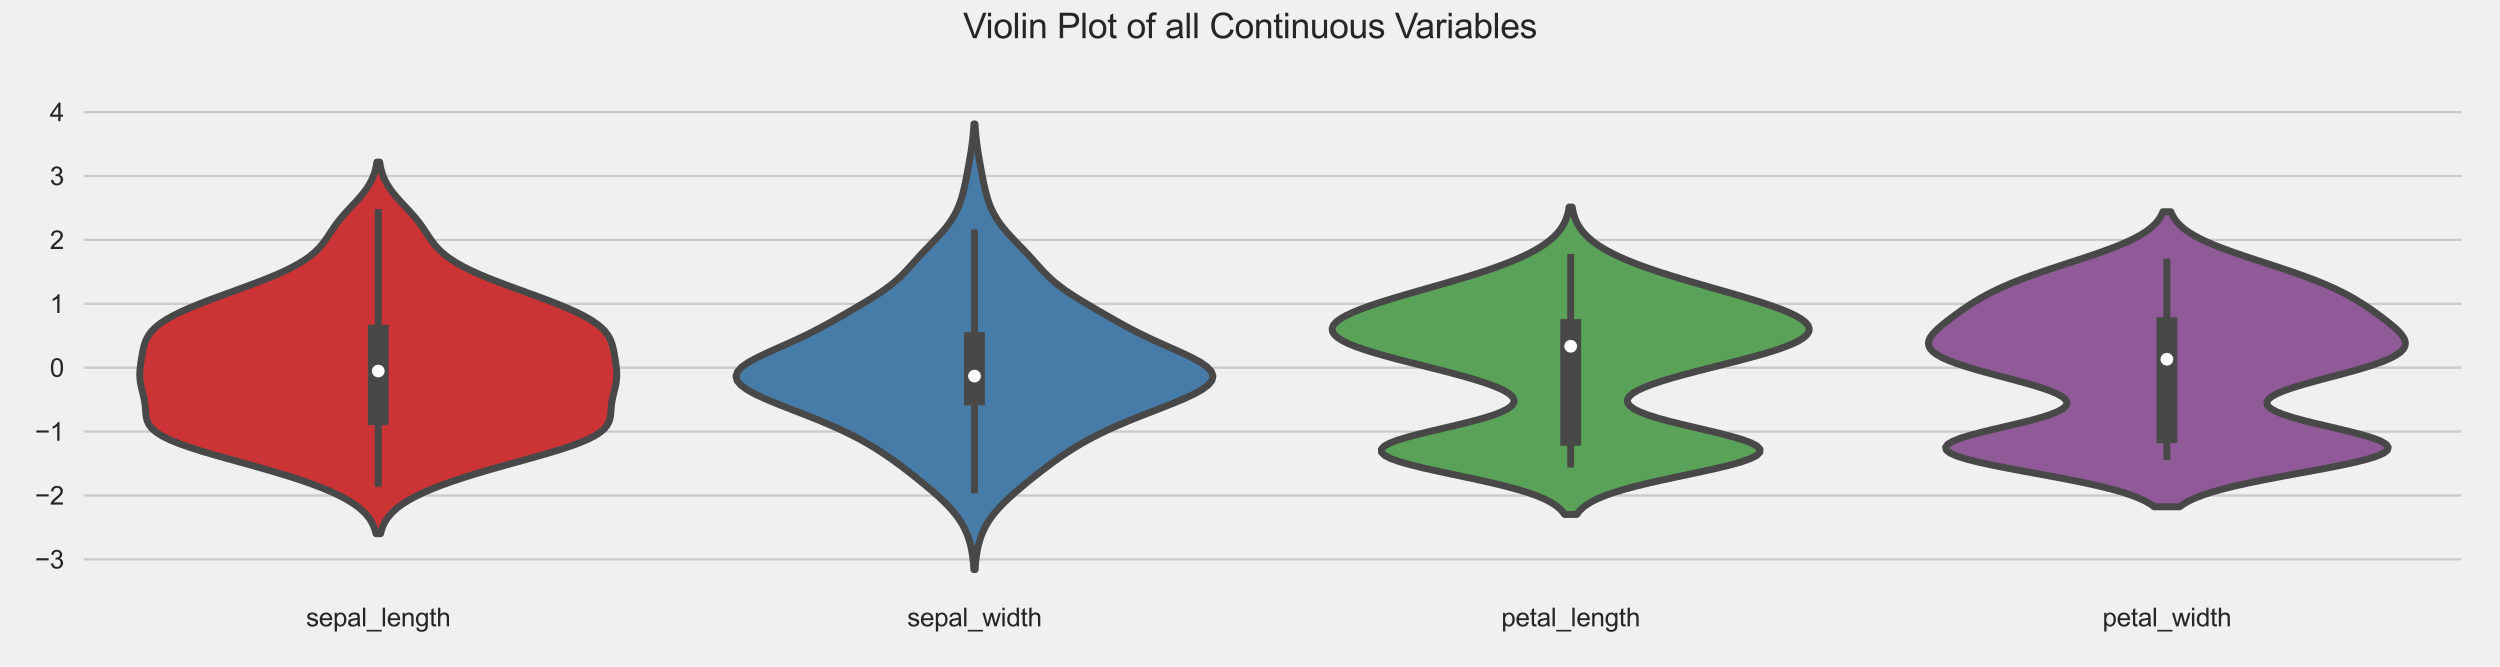 <?xml version="1.0" encoding="utf-8" standalone="no"?>
<!DOCTYPE svg PUBLIC "-//W3C//DTD SVG 1.1//EN"
  "http://www.w3.org/Graphics/SVG/1.1/DTD/svg11.dtd">
<svg xmlns:xlink="http://www.w3.org/1999/xlink" width="1080pt" height="288pt" viewBox="0 0 1080 288" xmlns="http://www.w3.org/2000/svg" version="1.1">
 <defs>
  <style type="text/css">*{stroke-linejoin: round; stroke-linecap: butt}</style>
 </defs>
 <g id="figure_1">
  <g id="patch_1">
   <path d="M 0 288 
L 1080 288 
L 1080 0 
L 0 0 
z
" style="fill: #f0f0f0"/>
  </g>
  <g id="axes_1">
   <g id="patch_2">
    <path d="M 34.63 255.699 
L 1064.88 255.699 
L 1064.88 43.92 
L 34.63 43.92 
z
" style="fill: #f0f0f0"/>
   </g>
   <g id="matplotlib.axis_1">
    <g id="xtick_1">
     <g id="text_1">
      <!-- sepal_length -->
      <g style="fill: #262626" transform="translate(132.221 270.572) scale(0.11 -0.11)">
       <defs>
        <path id="ArialMT-73" d="M 197 991 
L 753 1078 
Q 800 744 1014 566 
Q 1228 388 1613 388 
Q 2000 388 2187 545 
Q 2375 703 2375 916 
Q 2375 1106 2209 1216 
Q 2094 1291 1634 1406 
Q 1016 1563 777 1677 
Q 538 1791 414 1992 
Q 291 2194 291 2438 
Q 291 2659 392 2848 
Q 494 3038 669 3163 
Q 800 3259 1026 3326 
Q 1253 3394 1513 3394 
Q 1903 3394 2198 3281 
Q 2494 3169 2634 2976 
Q 2775 2784 2828 2463 
L 2278 2388 
Q 2241 2644 2061 2787 
Q 1881 2931 1553 2931 
Q 1166 2931 1000 2803 
Q 834 2675 834 2503 
Q 834 2394 903 2306 
Q 972 2216 1119 2156 
Q 1203 2125 1616 2013 
Q 2213 1853 2448 1751 
Q 2684 1650 2818 1456 
Q 2953 1263 2953 975 
Q 2953 694 2789 445 
Q 2625 197 2315 61 
Q 2006 -75 1616 -75 
Q 969 -75 630 194 
Q 291 463 197 991 
z
" transform="scale(0.016)"/>
        <path id="ArialMT-65" d="M 2694 1069 
L 3275 997 
Q 3138 488 2766 206 
Q 2394 -75 1816 -75 
Q 1088 -75 661 373 
Q 234 822 234 1631 
Q 234 2469 665 2931 
Q 1097 3394 1784 3394 
Q 2450 3394 2872 2941 
Q 3294 2488 3294 1666 
Q 3294 1616 3291 1516 
L 816 1516 
Q 847 969 1125 678 
Q 1403 388 1819 388 
Q 2128 388 2347 550 
Q 2566 713 2694 1069 
z
M 847 1978 
L 2700 1978 
Q 2663 2397 2488 2606 
Q 2219 2931 1791 2931 
Q 1403 2931 1139 2672 
Q 875 2413 847 1978 
z
" transform="scale(0.016)"/>
        <path id="ArialMT-70" d="M 422 -1272 
L 422 3319 
L 934 3319 
L 934 2888 
Q 1116 3141 1344 3267 
Q 1572 3394 1897 3394 
Q 2322 3394 2647 3175 
Q 2972 2956 3137 2557 
Q 3303 2159 3303 1684 
Q 3303 1175 3120 767 
Q 2938 359 2589 142 
Q 2241 -75 1856 -75 
Q 1575 -75 1351 44 
Q 1128 163 984 344 
L 984 -1272 
L 422 -1272 
z
M 931 1641 
Q 931 1000 1190 694 
Q 1450 388 1819 388 
Q 2194 388 2461 705 
Q 2728 1022 2728 1688 
Q 2728 2322 2467 2637 
Q 2206 2953 1844 2953 
Q 1484 2953 1207 2617 
Q 931 2281 931 1641 
z
" transform="scale(0.016)"/>
        <path id="ArialMT-61" d="M 2588 409 
Q 2275 144 1986 34 
Q 1697 -75 1366 -75 
Q 819 -75 525 192 
Q 231 459 231 875 
Q 231 1119 342 1320 
Q 453 1522 633 1644 
Q 813 1766 1038 1828 
Q 1203 1872 1538 1913 
Q 2219 1994 2541 2106 
Q 2544 2222 2544 2253 
Q 2544 2597 2384 2738 
Q 2169 2928 1744 2928 
Q 1347 2928 1158 2789 
Q 969 2650 878 2297 
L 328 2372 
Q 403 2725 575 2942 
Q 747 3159 1072 3276 
Q 1397 3394 1825 3394 
Q 2250 3394 2515 3294 
Q 2781 3194 2906 3042 
Q 3031 2891 3081 2659 
Q 3109 2516 3109 2141 
L 3109 1391 
Q 3109 606 3145 398 
Q 3181 191 3288 0 
L 2700 0 
Q 2613 175 2588 409 
z
M 2541 1666 
Q 2234 1541 1622 1453 
Q 1275 1403 1131 1340 
Q 988 1278 909 1158 
Q 831 1038 831 891 
Q 831 666 1001 516 
Q 1172 366 1500 366 
Q 1825 366 2078 508 
Q 2331 650 2450 897 
Q 2541 1088 2541 1459 
L 2541 1666 
z
" transform="scale(0.016)"/>
        <path id="ArialMT-6c" d="M 409 0 
L 409 4581 
L 972 4581 
L 972 0 
L 409 0 
z
" transform="scale(0.016)"/>
        <path id="ArialMT-5f" d="M -97 -1272 
L -97 -866 
L 3631 -866 
L 3631 -1272 
L -97 -1272 
z
" transform="scale(0.016)"/>
        <path id="ArialMT-6e" d="M 422 0 
L 422 3319 
L 928 3319 
L 928 2847 
Q 1294 3394 1984 3394 
Q 2284 3394 2536 3286 
Q 2788 3178 2913 3003 
Q 3038 2828 3088 2588 
Q 3119 2431 3119 2041 
L 3119 0 
L 2556 0 
L 2556 2019 
Q 2556 2363 2490 2533 
Q 2425 2703 2258 2804 
Q 2091 2906 1866 2906 
Q 1506 2906 1245 2678 
Q 984 2450 984 1813 
L 984 0 
L 422 0 
z
" transform="scale(0.016)"/>
        <path id="ArialMT-67" d="M 319 -275 
L 866 -356 
Q 900 -609 1056 -725 
Q 1266 -881 1628 -881 
Q 2019 -881 2231 -725 
Q 2444 -569 2519 -288 
Q 2563 -116 2559 434 
Q 2191 0 1641 0 
Q 956 0 581 494 
Q 206 988 206 1678 
Q 206 2153 378 2554 
Q 550 2956 876 3175 
Q 1203 3394 1644 3394 
Q 2231 3394 2613 2919 
L 2613 3319 
L 3131 3319 
L 3131 450 
Q 3131 -325 2973 -648 
Q 2816 -972 2473 -1159 
Q 2131 -1347 1631 -1347 
Q 1038 -1347 672 -1080 
Q 306 -813 319 -275 
z
M 784 1719 
Q 784 1066 1043 766 
Q 1303 466 1694 466 
Q 2081 466 2343 764 
Q 2606 1063 2606 1700 
Q 2606 2309 2336 2618 
Q 2066 2928 1684 2928 
Q 1309 2928 1046 2623 
Q 784 2319 784 1719 
z
" transform="scale(0.016)"/>
        <path id="ArialMT-74" d="M 1650 503 
L 1731 6 
Q 1494 -44 1306 -44 
Q 1000 -44 831 53 
Q 663 150 594 308 
Q 525 466 525 972 
L 525 2881 
L 113 2881 
L 113 3319 
L 525 3319 
L 525 4141 
L 1084 4478 
L 1084 3319 
L 1650 3319 
L 1650 2881 
L 1084 2881 
L 1084 941 
Q 1084 700 1114 631 
Q 1144 563 1211 522 
Q 1278 481 1403 481 
Q 1497 481 1650 503 
z
" transform="scale(0.016)"/>
        <path id="ArialMT-68" d="M 422 0 
L 422 4581 
L 984 4581 
L 984 2938 
Q 1378 3394 1978 3394 
Q 2347 3394 2619 3248 
Q 2891 3103 3008 2847 
Q 3125 2591 3125 2103 
L 3125 0 
L 2563 0 
L 2563 2103 
Q 2563 2525 2380 2717 
Q 2197 2909 1863 2909 
Q 1613 2909 1392 2779 
Q 1172 2650 1078 2428 
Q 984 2206 984 1816 
L 984 0 
L 422 0 
z
" transform="scale(0.016)"/>
       </defs>
       <use xlink:href="#ArialMT-73"/>
       <use xlink:href="#ArialMT-65" x="50"/>
       <use xlink:href="#ArialMT-70" x="105.615"/>
       <use xlink:href="#ArialMT-61" x="161.23"/>
       <use xlink:href="#ArialMT-6c" x="216.846"/>
       <use xlink:href="#ArialMT-5f" x="239.062"/>
       <use xlink:href="#ArialMT-6c" x="294.678"/>
       <use xlink:href="#ArialMT-65" x="316.895"/>
       <use xlink:href="#ArialMT-6e" x="372.51"/>
       <use xlink:href="#ArialMT-67" x="428.125"/>
       <use xlink:href="#ArialMT-74" x="483.74"/>
       <use xlink:href="#ArialMT-68" x="511.523"/>
      </g>
     </g>
    </g>
    <g id="xtick_2">
     <g id="text_2">
      <!-- sepal_width -->
      <g style="fill: #262626" transform="translate(391.929 270.572) scale(0.11 -0.11)">
       <defs>
        <path id="ArialMT-77" d="M 1034 0 
L 19 3319 
L 600 3319 
L 1128 1403 
L 1325 691 
Q 1338 744 1497 1375 
L 2025 3319 
L 2603 3319 
L 3100 1394 
L 3266 759 
L 3456 1400 
L 4025 3319 
L 4572 3319 
L 3534 0 
L 2950 0 
L 2422 1988 
L 2294 2553 
L 1622 0 
L 1034 0 
z
" transform="scale(0.016)"/>
        <path id="ArialMT-69" d="M 425 3934 
L 425 4581 
L 988 4581 
L 988 3934 
L 425 3934 
z
M 425 0 
L 425 3319 
L 988 3319 
L 988 0 
L 425 0 
z
" transform="scale(0.016)"/>
        <path id="ArialMT-64" d="M 2575 0 
L 2575 419 
Q 2259 -75 1647 -75 
Q 1250 -75 917 144 
Q 584 363 401 755 
Q 219 1147 219 1656 
Q 219 2153 384 2558 
Q 550 2963 881 3178 
Q 1213 3394 1622 3394 
Q 1922 3394 2156 3267 
Q 2391 3141 2538 2938 
L 2538 4581 
L 3097 4581 
L 3097 0 
L 2575 0 
z
M 797 1656 
Q 797 1019 1065 703 
Q 1334 388 1700 388 
Q 2069 388 2326 689 
Q 2584 991 2584 1609 
Q 2584 2291 2321 2609 
Q 2059 2928 1675 2928 
Q 1300 2928 1048 2622 
Q 797 2316 797 1656 
z
" transform="scale(0.016)"/>
       </defs>
       <use xlink:href="#ArialMT-73"/>
       <use xlink:href="#ArialMT-65" x="50"/>
       <use xlink:href="#ArialMT-70" x="105.615"/>
       <use xlink:href="#ArialMT-61" x="161.23"/>
       <use xlink:href="#ArialMT-6c" x="216.846"/>
       <use xlink:href="#ArialMT-5f" x="239.062"/>
       <use xlink:href="#ArialMT-77" x="294.678"/>
       <use xlink:href="#ArialMT-69" x="366.895"/>
       <use xlink:href="#ArialMT-64" x="389.111"/>
       <use xlink:href="#ArialMT-74" x="444.727"/>
       <use xlink:href="#ArialMT-68" x="472.51"/>
      </g>
     </g>
    </g>
    <g id="xtick_3">
     <g id="text_3">
      <!-- petal_length -->
      <g style="fill: #262626" transform="translate(648.568 270.572) scale(0.11 -0.11)">
       <use xlink:href="#ArialMT-70"/>
       <use xlink:href="#ArialMT-65" x="55.615"/>
       <use xlink:href="#ArialMT-74" x="111.23"/>
       <use xlink:href="#ArialMT-61" x="139.014"/>
       <use xlink:href="#ArialMT-6c" x="194.629"/>
       <use xlink:href="#ArialMT-5f" x="216.846"/>
       <use xlink:href="#ArialMT-6c" x="272.461"/>
       <use xlink:href="#ArialMT-65" x="294.678"/>
       <use xlink:href="#ArialMT-6e" x="350.293"/>
       <use xlink:href="#ArialMT-67" x="405.908"/>
       <use xlink:href="#ArialMT-74" x="461.523"/>
       <use xlink:href="#ArialMT-68" x="489.307"/>
      </g>
     </g>
    </g>
    <g id="xtick_4">
     <g id="text_4">
      <!-- petal_width -->
      <g style="fill: #262626" transform="translate(908.276 270.572) scale(0.11 -0.11)">
       <use xlink:href="#ArialMT-70"/>
       <use xlink:href="#ArialMT-65" x="55.615"/>
       <use xlink:href="#ArialMT-74" x="111.23"/>
       <use xlink:href="#ArialMT-61" x="139.014"/>
       <use xlink:href="#ArialMT-6c" x="194.629"/>
       <use xlink:href="#ArialMT-5f" x="216.846"/>
       <use xlink:href="#ArialMT-77" x="272.461"/>
       <use xlink:href="#ArialMT-69" x="344.678"/>
       <use xlink:href="#ArialMT-64" x="366.895"/>
       <use xlink:href="#ArialMT-74" x="422.51"/>
       <use xlink:href="#ArialMT-68" x="450.293"/>
      </g>
     </g>
    </g>
   </g>
   <g id="matplotlib.axis_2">
    <g id="ytick_1">
     <g id="line2d_1">
      <path d="M 34.63 241.655 
L 1064.88 241.655 
" clip-path="url(#p1ee64fc3ad)" style="fill: none; stroke: #cbcbcb"/>
     </g>
     <g id="text_5">
      <!-- −3 -->
      <g style="fill: #262626" transform="translate(15.088 245.592) scale(0.11 -0.11)">
       <defs>
        <path id="ArialMT-2212" d="M 3381 1997 
L 356 1997 
L 356 2522 
L 3381 2522 
L 3381 1997 
z
" transform="scale(0.016)"/>
        <path id="ArialMT-33" d="M 269 1209 
L 831 1284 
Q 928 806 1161 595 
Q 1394 384 1728 384 
Q 2125 384 2398 659 
Q 2672 934 2672 1341 
Q 2672 1728 2419 1979 
Q 2166 2231 1775 2231 
Q 1616 2231 1378 2169 
L 1441 2663 
Q 1497 2656 1531 2656 
Q 1891 2656 2178 2843 
Q 2466 3031 2466 3422 
Q 2466 3731 2256 3934 
Q 2047 4138 1716 4138 
Q 1388 4138 1169 3931 
Q 950 3725 888 3313 
L 325 3413 
Q 428 3978 793 4289 
Q 1159 4600 1703 4600 
Q 2078 4600 2393 4439 
Q 2709 4278 2876 4000 
Q 3044 3722 3044 3409 
Q 3044 3113 2884 2869 
Q 2725 2625 2413 2481 
Q 2819 2388 3044 2092 
Q 3269 1797 3269 1353 
Q 3269 753 2831 336 
Q 2394 -81 1725 -81 
Q 1122 -81 723 278 
Q 325 638 269 1209 
z
" transform="scale(0.016)"/>
       </defs>
       <use xlink:href="#ArialMT-2212"/>
       <use xlink:href="#ArialMT-33" x="58.398"/>
      </g>
     </g>
    </g>
    <g id="ytick_2">
     <g id="line2d_2">
      <path d="M 34.63 214.052 
L 1064.88 214.052 
" clip-path="url(#p1ee64fc3ad)" style="fill: none; stroke: #cbcbcb"/>
     </g>
     <g id="text_6">
      <!-- −2 -->
      <g style="fill: #262626" transform="translate(15.088 217.989) scale(0.11 -0.11)">
       <defs>
        <path id="ArialMT-32" d="M 3222 541 
L 3222 0 
L 194 0 
Q 188 203 259 391 
Q 375 700 629 1000 
Q 884 1300 1366 1694 
Q 2113 2306 2375 2664 
Q 2638 3022 2638 3341 
Q 2638 3675 2398 3904 
Q 2159 4134 1775 4134 
Q 1369 4134 1125 3890 
Q 881 3647 878 3216 
L 300 3275 
Q 359 3922 746 4261 
Q 1134 4600 1788 4600 
Q 2447 4600 2831 4234 
Q 3216 3869 3216 3328 
Q 3216 3053 3103 2787 
Q 2991 2522 2730 2228 
Q 2469 1934 1863 1422 
Q 1356 997 1212 845 
Q 1069 694 975 541 
L 3222 541 
z
" transform="scale(0.016)"/>
       </defs>
       <use xlink:href="#ArialMT-2212"/>
       <use xlink:href="#ArialMT-32" x="58.398"/>
      </g>
     </g>
    </g>
    <g id="ytick_3">
     <g id="line2d_3">
      <path d="M 34.63 186.448 
L 1064.88 186.448 
" clip-path="url(#p1ee64fc3ad)" style="fill: none; stroke: #cbcbcb"/>
     </g>
     <g id="text_7">
      <!-- −1 -->
      <g style="fill: #262626" transform="translate(15.088 190.385) scale(0.11 -0.11)">
       <defs>
        <path id="ArialMT-31" d="M 2384 0 
L 1822 0 
L 1822 3584 
Q 1619 3391 1289 3197 
Q 959 3003 697 2906 
L 697 3450 
Q 1169 3672 1522 3987 
Q 1875 4303 2022 4600 
L 2384 4600 
L 2384 0 
z
" transform="scale(0.016)"/>
       </defs>
       <use xlink:href="#ArialMT-2212"/>
       <use xlink:href="#ArialMT-31" x="58.398"/>
      </g>
     </g>
    </g>
    <g id="ytick_4">
     <g id="line2d_4">
      <path d="M 34.63 158.845 
L 1064.88 158.845 
" clip-path="url(#p1ee64fc3ad)" style="fill: none; stroke: #cbcbcb"/>
     </g>
     <g id="text_8">
      <!-- 0 -->
      <g style="fill: #262626" transform="translate(21.513 162.781) scale(0.11 -0.11)">
       <defs>
        <path id="ArialMT-30" d="M 266 2259 
Q 266 3072 433 3567 
Q 600 4063 929 4331 
Q 1259 4600 1759 4600 
Q 2128 4600 2406 4451 
Q 2684 4303 2865 4023 
Q 3047 3744 3150 3342 
Q 3253 2941 3253 2259 
Q 3253 1453 3087 958 
Q 2922 463 2592 192 
Q 2263 -78 1759 -78 
Q 1097 -78 719 397 
Q 266 969 266 2259 
z
M 844 2259 
Q 844 1131 1108 757 
Q 1372 384 1759 384 
Q 2147 384 2411 759 
Q 2675 1134 2675 2259 
Q 2675 3391 2411 3762 
Q 2147 4134 1753 4134 
Q 1366 4134 1134 3806 
Q 844 3388 844 2259 
z
" transform="scale(0.016)"/>
       </defs>
       <use xlink:href="#ArialMT-30"/>
      </g>
     </g>
    </g>
    <g id="ytick_5">
     <g id="line2d_5">
      <path d="M 34.63 131.241 
L 1064.88 131.241 
" clip-path="url(#p1ee64fc3ad)" style="fill: none; stroke: #cbcbcb"/>
     </g>
     <g id="text_9">
      <!-- 1 -->
      <g style="fill: #262626" transform="translate(21.513 135.178) scale(0.11 -0.11)">
       <use xlink:href="#ArialMT-31"/>
      </g>
     </g>
    </g>
    <g id="ytick_6">
     <g id="line2d_6">
      <path d="M 34.63 103.637 
L 1064.88 103.637 
" clip-path="url(#p1ee64fc3ad)" style="fill: none; stroke: #cbcbcb"/>
     </g>
     <g id="text_10">
      <!-- 2 -->
      <g style="fill: #262626" transform="translate(21.513 107.574) scale(0.11 -0.11)">
       <use xlink:href="#ArialMT-32"/>
      </g>
     </g>
    </g>
    <g id="ytick_7">
     <g id="line2d_7">
      <path d="M 34.63 76.034 
L 1064.88 76.034 
" clip-path="url(#p1ee64fc3ad)" style="fill: none; stroke: #cbcbcb"/>
     </g>
     <g id="text_11">
      <!-- 3 -->
      <g style="fill: #262626" transform="translate(21.513 79.97) scale(0.11 -0.11)">
       <use xlink:href="#ArialMT-33"/>
      </g>
     </g>
    </g>
    <g id="ytick_8">
     <g id="line2d_8">
      <path d="M 34.63 48.43 
L 1064.88 48.43 
" clip-path="url(#p1ee64fc3ad)" style="fill: none; stroke: #cbcbcb"/>
     </g>
     <g id="text_12">
      <!-- 4 -->
      <g style="fill: #262626" transform="translate(21.513 52.367) scale(0.11 -0.11)">
       <defs>
        <path id="ArialMT-34" d="M 2069 0 
L 2069 1097 
L 81 1097 
L 81 1613 
L 2172 4581 
L 2631 4581 
L 2631 1613 
L 3250 1613 
L 3250 1097 
L 2631 1097 
L 2631 0 
L 2069 0 
z
M 2069 1613 
L 2069 3678 
L 634 1613 
L 2069 1613 
z
" transform="scale(0.016)"/>
       </defs>
       <use xlink:href="#ArialMT-34"/>
      </g>
     </g>
    </g>
   </g>
   <g id="PolyCollection_1">
    <defs>
     <path id="me41c22431d" d="M 164.391 -57.442 
L 162.432 -57.442 
L 161.995 -59.064 
L 161.407 -60.685 
L 160.631 -62.307 
L 159.632 -63.928 
L 158.373 -65.55 
L 156.818 -67.172 
L 154.937 -68.793 
L 152.704 -70.415 
L 150.097 -72.036 
L 147.103 -73.658 
L 143.716 -75.28 
L 139.935 -76.901 
L 135.766 -78.523 
L 131.222 -80.144 
L 126.324 -81.766 
L 121.105 -83.388 
L 115.612 -85.009 
L 109.91 -86.631 
L 104.086 -88.252 
L 98.246 -89.874 
L 92.516 -91.496 
L 87.033 -93.117 
L 81.937 -94.739 
L 77.357 -96.36 
L 73.398 -97.982 
L 70.127 -99.604 
L 67.564 -101.225 
L 65.682 -102.847 
L 64.404 -104.469 
L 63.617 -106.09 
L 63.186 -107.712 
L 62.972 -109.333 
L 62.847 -110.955 
L 62.715 -112.577 
L 62.514 -114.198 
L 62.222 -115.82 
L 61.853 -117.441 
L 61.446 -119.063 
L 61.051 -120.685 
L 60.721 -122.306 
L 60.492 -123.928 
L 60.386 -125.549 
L 60.402 -127.171 
L 60.52 -128.793 
L 60.714 -130.414 
L 60.953 -132.036 
L 61.215 -133.657 
L 61.496 -135.279 
L 61.811 -136.901 
L 62.193 -138.522 
L 62.697 -140.144 
L 63.387 -141.765 
L 64.328 -143.387 
L 65.585 -145.009 
L 67.207 -146.63 
L 69.229 -148.252 
L 71.667 -149.874 
L 74.516 -151.495 
L 77.755 -153.117 
L 81.346 -154.738 
L 85.241 -156.36 
L 89.382 -157.982 
L 93.701 -159.603 
L 98.129 -161.225 
L 102.592 -162.846 
L 107.015 -164.468 
L 111.328 -166.09 
L 115.463 -167.711 
L 119.36 -169.333 
L 122.971 -170.954 
L 126.26 -172.576 
L 129.206 -174.198 
L 131.801 -175.819 
L 134.054 -177.441 
L 135.988 -179.062 
L 137.642 -180.684 
L 139.062 -182.306 
L 140.306 -183.927 
L 141.433 -185.549 
L 142.506 -187.17 
L 143.578 -188.792 
L 144.697 -190.414 
L 145.895 -192.035 
L 147.186 -193.657 
L 148.572 -195.279 
L 150.034 -196.9 
L 151.543 -198.522 
L 153.063 -200.143 
L 154.552 -201.765 
L 155.97 -203.387 
L 157.284 -205.008 
L 158.467 -206.63 
L 159.504 -208.251 
L 160.387 -209.873 
L 161.12 -211.495 
L 161.712 -213.116 
L 162.178 -214.738 
L 162.536 -216.359 
L 162.803 -217.981 
L 164.019 -217.981 
L 164.019 -217.981 
L 164.287 -216.359 
L 164.644 -214.738 
L 165.11 -213.116 
L 165.703 -211.495 
L 166.435 -209.873 
L 167.319 -208.251 
L 168.355 -206.63 
L 169.538 -205.008 
L 170.852 -203.387 
L 172.271 -201.765 
L 173.759 -200.143 
L 175.279 -198.522 
L 176.789 -196.9 
L 178.251 -195.279 
L 179.636 -193.657 
L 180.928 -192.035 
L 182.125 -190.414 
L 183.244 -188.792 
L 184.317 -187.17 
L 185.389 -185.549 
L 186.517 -183.927 
L 187.76 -182.306 
L 189.181 -180.684 
L 190.834 -179.062 
L 192.769 -177.441 
L 195.022 -175.819 
L 197.617 -174.198 
L 200.562 -172.576 
L 203.851 -170.954 
L 207.463 -169.333 
L 211.36 -167.711 
L 215.494 -166.09 
L 219.807 -164.468 
L 224.231 -162.846 
L 228.694 -161.225 
L 233.121 -159.603 
L 237.441 -157.982 
L 241.581 -156.36 
L 245.476 -154.738 
L 249.068 -153.117 
L 252.307 -151.495 
L 255.156 -149.874 
L 257.593 -148.252 
L 259.616 -146.63 
L 261.238 -145.009 
L 262.494 -143.387 
L 263.436 -141.765 
L 264.125 -140.144 
L 264.629 -138.522 
L 265.012 -136.901 
L 265.326 -135.279 
L 265.607 -133.657 
L 265.87 -132.036 
L 266.109 -130.414 
L 266.302 -128.793 
L 266.421 -127.171 
L 266.436 -125.549 
L 266.33 -123.928 
L 266.102 -122.306 
L 265.771 -120.685 
L 265.377 -119.063 
L 264.969 -117.441 
L 264.6 -115.82 
L 264.308 -114.198 
L 264.107 -112.577 
L 263.975 -110.955 
L 263.851 -109.333 
L 263.637 -107.712 
L 263.206 -106.09 
L 262.419 -104.469 
L 261.141 -102.847 
L 259.258 -101.225 
L 256.696 -99.604 
L 253.425 -97.982 
L 249.465 -96.36 
L 244.886 -94.739 
L 239.79 -93.117 
L 234.307 -91.496 
L 228.577 -89.874 
L 222.737 -88.252 
L 216.912 -86.631 
L 211.211 -85.009 
L 205.718 -83.388 
L 200.499 -81.766 
L 195.6 -80.144 
L 191.056 -78.523 
L 186.887 -76.901 
L 183.106 -75.28 
L 179.719 -73.658 
L 176.726 -72.036 
L 174.119 -70.415 
L 171.885 -68.793 
L 170.004 -67.172 
L 168.45 -65.55 
L 167.191 -63.928 
L 166.192 -62.307 
L 165.416 -60.685 
L 164.827 -59.064 
L 164.391 -57.442 
z
" style="stroke: #484848; stroke-width: 3"/>
    </defs>
    <g clip-path="url(#p1ee64fc3ad)">
     <use xlink:href="#me41c22431d" x="0" y="288" style="fill: #cb3335; stroke: #484848; stroke-width: 3"/>
    </g>
   </g>
   <g id="PolyCollection_2">
    <defs>
     <path id="maccf0872a8" d="M 421.24 -41.928 
L 420.707 -41.928 
L 420.576 -43.872 
L 420.398 -45.817 
L 420.162 -47.762 
L 419.856 -49.706 
L 419.467 -51.651 
L 418.983 -53.596 
L 418.388 -55.541 
L 417.666 -57.485 
L 416.799 -59.43 
L 415.772 -61.375 
L 414.57 -63.319 
L 413.184 -65.264 
L 411.613 -67.209 
L 409.864 -69.153 
L 407.953 -71.098 
L 405.901 -73.043 
L 403.736 -74.988 
L 401.48 -76.932 
L 399.153 -78.877 
L 396.769 -80.822 
L 394.332 -82.766 
L 391.84 -84.711 
L 389.283 -86.656 
L 386.645 -88.601 
L 383.904 -90.545 
L 381.034 -92.49 
L 377.999 -94.435 
L 374.763 -96.379 
L 371.289 -98.324 
L 367.545 -100.269 
L 363.512 -102.214 
L 359.188 -104.158 
L 354.593 -106.103 
L 349.775 -108.048 
L 344.81 -109.992 
L 339.807 -111.937 
L 334.906 -113.882 
L 330.278 -115.826 
L 326.118 -117.771 
L 322.63 -119.716 
L 320.008 -121.661 
L 318.413 -123.605 
L 317.949 -125.55 
L 318.641 -127.495 
L 320.431 -129.439 
L 323.18 -131.384 
L 326.685 -133.329 
L 330.711 -135.274 
L 335.021 -137.218 
L 339.403 -139.163 
L 343.699 -141.108 
L 347.813 -143.052 
L 351.708 -144.997 
L 355.4 -146.942 
L 358.937 -148.887 
L 362.374 -150.831 
L 365.756 -152.776 
L 369.106 -154.721 
L 372.411 -156.665 
L 375.634 -158.61 
L 378.719 -160.555 
L 381.611 -162.499 
L 384.264 -164.444 
L 386.661 -166.389 
L 388.816 -168.334 
L 390.771 -170.278 
L 392.588 -172.223 
L 394.335 -174.168 
L 396.075 -176.112 
L 397.85 -178.057 
L 399.678 -180.002 
L 401.549 -181.947 
L 403.429 -183.891 
L 405.274 -185.836 
L 407.034 -187.781 
L 408.667 -189.725 
L 410.141 -191.67 
L 411.442 -193.615 
L 412.568 -195.56 
L 413.532 -197.504 
L 414.351 -199.449 
L 415.049 -201.394 
L 415.647 -203.338 
L 416.168 -205.283 
L 416.629 -207.228 
L 417.048 -209.172 
L 417.438 -211.117 
L 417.809 -213.062 
L 418.169 -215.007 
L 418.521 -216.951 
L 418.866 -218.896 
L 419.199 -220.841 
L 419.514 -222.785 
L 419.803 -224.73 
L 420.062 -226.675 
L 420.284 -228.62 
L 420.468 -230.564 
L 420.615 -232.509 
L 420.728 -234.454 
L 421.22 -234.454 
L 421.22 -234.454 
L 421.332 -232.509 
L 421.479 -230.564 
L 421.663 -228.62 
L 421.886 -226.675 
L 422.144 -224.73 
L 422.434 -222.785 
L 422.749 -220.841 
L 423.081 -218.896 
L 423.426 -216.951 
L 423.779 -215.007 
L 424.139 -213.062 
L 424.51 -211.117 
L 424.899 -209.172 
L 425.318 -207.228 
L 425.78 -205.283 
L 426.3 -203.338 
L 426.899 -201.394 
L 427.596 -199.449 
L 428.416 -197.504 
L 429.379 -195.56 
L 430.506 -193.615 
L 431.807 -191.67 
L 433.281 -189.725 
L 434.913 -187.781 
L 436.673 -185.836 
L 438.518 -183.891 
L 440.399 -181.947 
L 442.269 -180.002 
L 444.097 -178.057 
L 445.873 -176.112 
L 447.613 -174.168 
L 449.36 -172.223 
L 451.176 -170.278 
L 453.131 -168.334 
L 455.286 -166.389 
L 457.684 -164.444 
L 460.337 -162.499 
L 463.228 -160.555 
L 466.314 -158.61 
L 469.537 -156.665 
L 472.842 -154.721 
L 476.191 -152.776 
L 479.574 -150.831 
L 483.011 -148.887 
L 486.547 -146.942 
L 490.24 -144.997 
L 494.135 -143.052 
L 498.248 -141.108 
L 502.545 -139.163 
L 506.927 -137.218 
L 511.236 -135.274 
L 515.262 -133.329 
L 518.768 -131.384 
L 521.516 -129.439 
L 523.306 -127.495 
L 523.999 -125.55 
L 523.535 -123.605 
L 521.94 -121.661 
L 519.318 -119.716 
L 515.829 -117.771 
L 511.669 -115.826 
L 507.042 -113.882 
L 502.141 -111.937 
L 497.138 -109.992 
L 492.173 -108.048 
L 487.354 -106.103 
L 482.759 -104.158 
L 478.435 -102.214 
L 474.402 -100.269 
L 470.659 -98.324 
L 467.185 -96.379 
L 463.949 -94.435 
L 460.914 -92.49 
L 458.043 -90.545 
L 455.303 -88.601 
L 452.665 -86.656 
L 450.108 -84.711 
L 447.615 -82.766 
L 445.178 -80.822 
L 442.794 -78.877 
L 440.468 -76.932 
L 438.212 -74.988 
L 436.046 -73.043 
L 433.995 -71.098 
L 432.084 -69.153 
L 430.335 -67.209 
L 428.764 -65.264 
L 427.378 -63.319 
L 426.175 -61.375 
L 425.148 -59.43 
L 424.282 -57.485 
L 423.56 -55.541 
L 422.965 -53.596 
L 422.48 -51.651 
L 422.092 -49.706 
L 421.786 -47.762 
L 421.549 -45.817 
L 421.371 -43.872 
L 421.24 -41.928 
z
" style="stroke: #484848; stroke-width: 3"/>
    </defs>
    <g clip-path="url(#p1ee64fc3ad)">
     <use xlink:href="#maccf0872a8" x="0" y="288" style="fill: #477ca8; stroke: #484848; stroke-width: 3"/>
    </g>
   </g>
   <g id="PolyCollection_3">
    <defs>
     <path id="m5550dfe88c" d="M 681.156 -65.763 
L 675.917 -65.763 
L 674.903 -67.104 
L 673.578 -68.445 
L 671.879 -69.787 
L 669.743 -71.128 
L 667.11 -72.469 
L 663.928 -73.811 
L 660.163 -75.152 
L 655.803 -76.493 
L 650.864 -77.835 
L 645.399 -79.176 
L 639.499 -80.517 
L 633.296 -81.858 
L 626.959 -83.2 
L 620.689 -84.541 
L 614.71 -85.882 
L 609.257 -87.224 
L 604.556 -88.565 
L 600.814 -89.906 
L 598.201 -91.248 
L 596.835 -92.589 
L 596.774 -93.93 
L 598.009 -95.272 
L 600.467 -96.613 
L 604.013 -97.954 
L 608.46 -99.296 
L 613.585 -100.637 
L 619.14 -101.978 
L 624.873 -103.319 
L 630.54 -104.661 
L 635.917 -106.002 
L 640.812 -107.343 
L 645.069 -108.685 
L 648.574 -110.026 
L 651.249 -111.367 
L 653.055 -112.709 
L 653.98 -114.05 
L 654.041 -115.391 
L 653.272 -116.733 
L 651.724 -118.074 
L 649.455 -119.415 
L 646.531 -120.757 
L 643.023 -122.098 
L 639.007 -123.439 
L 634.56 -124.781 
L 629.763 -126.122 
L 624.703 -127.463 
L 619.469 -128.804 
L 614.153 -130.146 
L 608.851 -131.487 
L 603.66 -132.828 
L 598.675 -134.17 
L 593.989 -135.511 
L 589.689 -136.852 
L 585.855 -138.194 
L 582.555 -139.535 
L 579.845 -140.876 
L 577.766 -142.218 
L 576.345 -143.559 
L 575.595 -144.9 
L 575.511 -146.242 
L 576.079 -147.583 
L 577.269 -148.924 
L 579.045 -150.265 
L 581.362 -151.607 
L 584.168 -152.948 
L 587.41 -154.289 
L 591.03 -155.631 
L 594.971 -156.972 
L 599.174 -158.313 
L 603.583 -159.655 
L 608.14 -160.996 
L 612.791 -162.337 
L 617.482 -163.679 
L 622.163 -165.02 
L 626.786 -166.361 
L 631.307 -167.703 
L 635.689 -169.044 
L 639.897 -170.385 
L 643.904 -171.727 
L 647.689 -173.068 
L 651.235 -174.409 
L 654.532 -175.75 
L 657.575 -177.092 
L 660.362 -178.433 
L 662.897 -179.774 
L 665.184 -181.116 
L 667.231 -182.457 
L 669.049 -183.798 
L 670.649 -185.14 
L 672.044 -186.481 
L 673.247 -187.822 
L 674.275 -189.164 
L 675.142 -190.505 
L 675.865 -191.846 
L 676.461 -193.188 
L 676.944 -194.529 
L 677.331 -195.87 
L 677.636 -197.211 
L 677.874 -198.553 
L 679.199 -198.553 
L 679.199 -198.553 
L 679.436 -197.211 
L 679.742 -195.87 
L 680.129 -194.529 
L 680.612 -193.188 
L 681.207 -191.846 
L 681.93 -190.505 
L 682.798 -189.164 
L 683.825 -187.822 
L 685.029 -186.481 
L 686.424 -185.14 
L 688.024 -183.798 
L 689.841 -182.457 
L 691.889 -181.116 
L 694.176 -179.774 
L 696.71 -178.433 
L 699.498 -177.092 
L 702.54 -175.75 
L 705.837 -174.409 
L 709.384 -173.068 
L 713.168 -171.727 
L 717.175 -170.385 
L 721.384 -169.044 
L 725.765 -167.703 
L 730.287 -166.361 
L 734.91 -165.02 
L 739.591 -163.679 
L 744.282 -162.337 
L 748.932 -160.996 
L 753.49 -159.655 
L 757.898 -158.313 
L 762.102 -156.972 
L 766.043 -155.631 
L 769.663 -154.289 
L 772.904 -152.948 
L 775.711 -151.607 
L 778.027 -150.265 
L 779.803 -148.924 
L 780.994 -147.583 
L 781.561 -146.242 
L 781.478 -144.9 
L 780.727 -143.559 
L 779.306 -142.218 
L 777.228 -140.876 
L 774.517 -139.535 
L 771.217 -138.194 
L 767.383 -136.852 
L 763.084 -135.511 
L 758.398 -134.17 
L 753.413 -132.828 
L 748.221 -131.487 
L 742.919 -130.146 
L 737.604 -128.804 
L 732.369 -127.463 
L 727.309 -126.122 
L 722.513 -124.781 
L 718.066 -123.439 
L 714.049 -122.098 
L 710.542 -120.757 
L 707.618 -119.415 
L 705.349 -118.074 
L 703.8 -116.733 
L 703.032 -115.391 
L 703.093 -114.05 
L 704.018 -112.709 
L 705.823 -111.367 
L 708.498 -110.026 
L 712.003 -108.685 
L 716.261 -107.343 
L 721.156 -106.002 
L 726.533 -104.661 
L 732.199 -103.319 
L 737.932 -101.978 
L 743.488 -100.637 
L 748.612 -99.296 
L 753.059 -97.954 
L 756.605 -96.613 
L 759.063 -95.272 
L 760.299 -93.93 
L 760.237 -92.589 
L 758.871 -91.248 
L 756.258 -89.906 
L 752.517 -88.565 
L 747.816 -87.224 
L 742.362 -85.882 
L 736.384 -84.541 
L 730.114 -83.2 
L 723.777 -81.858 
L 717.573 -80.517 
L 711.674 -79.176 
L 706.209 -77.835 
L 701.27 -76.493 
L 696.909 -75.152 
L 693.144 -73.811 
L 689.963 -72.469 
L 687.329 -71.128 
L 685.193 -69.787 
L 683.494 -68.445 
L 682.169 -67.104 
L 681.156 -65.763 
z
" style="stroke: #484848; stroke-width: 3"/>
    </defs>
    <g clip-path="url(#p1ee64fc3ad)">
     <use xlink:href="#m5550dfe88c" x="0" y="288" style="fill: #59a257; stroke: #484848; stroke-width: 3"/>
    </g>
   </g>
   <g id="PolyCollection_4">
    <defs>
     <path id="mdde7a6ac46" d="M 941.608 -69.078 
L 930.59 -69.078 
L 928.767 -70.365 
L 926.491 -71.652 
L 923.698 -72.94 
L 920.335 -74.227 
L 916.362 -75.515 
L 911.762 -76.802 
L 906.54 -78.089 
L 900.736 -79.377 
L 894.425 -80.664 
L 887.721 -81.951 
L 880.774 -83.239 
L 873.765 -84.526 
L 866.905 -85.813 
L 860.417 -87.101 
L 854.528 -88.388 
L 849.454 -89.675 
L 845.387 -90.963 
L 842.481 -92.25 
L 840.837 -93.537 
L 840.503 -94.825 
L 841.462 -96.112 
L 843.64 -97.399 
L 846.902 -98.687 
L 851.068 -99.974 
L 855.92 -101.261 
L 861.217 -102.549 
L 866.706 -103.836 
L 872.139 -105.123 
L 877.282 -106.411 
L 881.929 -107.698 
L 885.903 -108.985 
L 889.069 -110.273 
L 891.331 -111.56 
L 892.633 -112.847 
L 892.958 -114.135 
L 892.324 -115.422 
L 890.782 -116.709 
L 888.408 -117.997 
L 885.3 -119.284 
L 881.575 -120.571 
L 877.359 -121.859 
L 872.79 -123.146 
L 868.006 -124.433 
L 863.148 -125.721 
L 858.348 -127.008 
L 853.735 -128.295 
L 849.421 -129.583 
L 845.504 -130.87 
L 842.064 -132.157 
L 839.157 -133.445 
L 836.819 -134.732 
L 835.061 -136.019 
L 833.874 -137.307 
L 833.227 -138.594 
L 833.074 -139.881 
L 833.357 -141.169 
L 834.01 -142.456 
L 834.967 -143.743 
L 836.161 -145.031 
L 837.534 -146.318 
L 839.037 -147.605 
L 840.631 -148.893 
L 842.29 -150.18 
L 844 -151.467 
L 845.757 -152.755 
L 847.565 -154.042 
L 849.437 -155.329 
L 851.39 -156.617 
L 853.441 -157.904 
L 855.612 -159.191 
L 857.921 -160.479 
L 860.387 -161.766 
L 863.025 -163.053 
L 865.846 -164.341 
L 868.855 -165.628 
L 872.054 -166.915 
L 875.434 -168.203 
L 878.984 -169.49 
L 882.68 -170.777 
L 886.495 -172.065 
L 890.393 -173.352 
L 894.332 -174.639 
L 898.266 -175.927 
L 902.146 -177.214 
L 905.924 -178.501 
L 909.554 -179.789 
L 912.994 -181.076 
L 916.208 -182.363 
L 919.168 -183.651 
L 921.854 -184.938 
L 924.257 -186.226 
L 926.374 -187.513 
L 928.212 -188.8 
L 929.783 -190.088 
L 931.106 -191.375 
L 932.204 -192.662 
L 933.1 -193.95 
L 933.821 -195.237 
L 934.392 -196.524 
L 937.806 -196.524 
L 937.806 -196.524 
L 938.377 -195.237 
L 939.098 -193.95 
L 939.994 -192.662 
L 941.091 -191.375 
L 942.414 -190.088 
L 943.985 -188.8 
L 945.823 -187.513 
L 947.94 -186.226 
L 950.343 -184.938 
L 953.03 -183.651 
L 955.99 -182.363 
L 959.204 -181.076 
L 962.643 -179.789 
L 966.273 -178.501 
L 970.052 -177.214 
L 973.932 -175.927 
L 977.866 -174.639 
L 981.804 -173.352 
L 985.702 -172.065 
L 989.517 -170.777 
L 993.214 -169.49 
L 996.763 -168.203 
L 1000.144 -166.915 
L 1003.342 -165.628 
L 1006.352 -164.341 
L 1009.172 -163.053 
L 1011.81 -161.766 
L 1014.276 -160.479 
L 1016.586 -159.191 
L 1018.757 -157.904 
L 1020.808 -156.617 
L 1022.76 -155.329 
L 1024.632 -154.042 
L 1026.441 -152.755 
L 1028.198 -151.467 
L 1029.908 -150.18 
L 1031.567 -148.893 
L 1033.161 -147.605 
L 1034.663 -146.318 
L 1036.036 -145.031 
L 1037.231 -143.743 
L 1038.187 -142.456 
L 1038.841 -141.169 
L 1039.124 -139.881 
L 1038.971 -138.594 
L 1038.324 -137.307 
L 1037.136 -136.019 
L 1035.378 -134.732 
L 1033.04 -133.445 
L 1030.134 -132.157 
L 1026.693 -130.87 
L 1022.776 -129.583 
L 1018.462 -128.295 
L 1013.849 -127.008 
L 1009.05 -125.721 
L 1004.191 -124.433 
L 999.408 -123.146 
L 994.838 -121.859 
L 990.623 -120.571 
L 986.897 -119.284 
L 983.79 -117.997 
L 981.415 -116.709 
L 979.873 -115.422 
L 979.24 -114.135 
L 979.564 -112.847 
L 980.866 -111.56 
L 983.128 -110.273 
L 986.294 -108.985 
L 990.269 -107.698 
L 994.915 -106.411 
L 1000.059 -105.123 
L 1005.491 -103.836 
L 1010.98 -102.549 
L 1016.277 -101.261 
L 1021.129 -99.974 
L 1025.296 -98.687 
L 1028.558 -97.399 
L 1030.735 -96.112 
L 1031.695 -94.825 
L 1031.36 -93.537 
L 1029.717 -92.25 
L 1026.81 -90.963 
L 1022.743 -89.675 
L 1017.67 -88.388 
L 1011.781 -87.101 
L 1005.293 -85.813 
L 998.432 -84.526 
L 991.424 -83.239 
L 984.476 -81.951 
L 977.772 -80.664 
L 971.462 -79.377 
L 965.658 -78.089 
L 960.436 -76.802 
L 955.835 -75.515 
L 951.863 -74.227 
L 948.5 -72.94 
L 945.707 -71.652 
L 943.43 -70.365 
L 941.608 -69.078 
z
" style="stroke: #484848; stroke-width: 3"/>
    </defs>
    <g clip-path="url(#p1ee64fc3ad)">
     <use xlink:href="#mdde7a6ac46" x="0" y="288" style="fill: #905998; stroke: #484848; stroke-width: 3"/>
    </g>
   </g>
   <g id="line2d_9">
    <path d="M 163.411 210.292 
L 163.411 90.285 
" clip-path="url(#p1ee64fc3ad)" style="fill: none; stroke: #484848; stroke-width: 3"/>
   </g>
   <g id="line2d_10">
    <path d="M 163.411 183.624 
L 163.411 140.288 
" clip-path="url(#p1ee64fc3ad)" style="fill: none; stroke: #484848; stroke-width: 9"/>
   </g>
   <g id="line2d_11">
    <path d="M 420.974 213.14 
L 420.974 99.145 
" clip-path="url(#p1ee64fc3ad)" style="fill: none; stroke: #484848; stroke-width: 3"/>
   </g>
   <g id="line2d_12">
    <path d="M 420.974 175.142 
L 420.974 143.476 
" clip-path="url(#p1ee64fc3ad)" style="fill: none; stroke: #484848; stroke-width: 9"/>
   </g>
   <g id="line2d_13">
    <path d="M 678.536 201.971 
L 678.536 109.714 
" clip-path="url(#p1ee64fc3ad)" style="fill: none; stroke: #484848; stroke-width: 3"/>
   </g>
   <g id="line2d_14">
    <path d="M 678.536 192.589 
L 678.536 137.86 
" clip-path="url(#p1ee64fc3ad)" style="fill: none; stroke: #484848; stroke-width: 9"/>
   </g>
   <g id="line2d_15">
    <path d="M 936.099 198.656 
L 936.099 111.742 
" clip-path="url(#p1ee64fc3ad)" style="fill: none; stroke: #484848; stroke-width: 3"/>
   </g>
   <g id="line2d_16">
    <path d="M 936.099 191.413 
L 936.099 137.092 
" clip-path="url(#p1ee64fc3ad)" style="fill: none; stroke: #484848; stroke-width: 9"/>
   </g>
   <g id="patch_3">
    <path d="M 34.63 255.699 
L 34.63 43.92 
" style="fill: none; stroke: #f0f0f0; stroke-width: 3; stroke-linejoin: miter; stroke-linecap: square"/>
   </g>
   <g id="patch_4">
    <path d="M 1064.88 255.699 
L 1064.88 43.92 
" style="fill: none; stroke: #f0f0f0; stroke-width: 3; stroke-linejoin: miter; stroke-linecap: square"/>
   </g>
   <g id="patch_5">
    <path d="M 34.63 255.699 
L 1064.88 255.699 
" style="fill: none; stroke: #f0f0f0; stroke-width: 3; stroke-linejoin: miter; stroke-linecap: square"/>
   </g>
   <g id="patch_6">
    <path d="M 34.63 43.92 
L 1064.88 43.92 
" style="fill: none; stroke: #f0f0f0; stroke-width: 3; stroke-linejoin: miter; stroke-linecap: square"/>
   </g>
   <g id="PathCollection_1">
    <defs>
     <path id="mf06b135bf6" d="M 0 3 
C 0.796 3 1.559 2.684 2.121 2.121 
C 2.684 1.559 3 0.796 3 0 
C 3 -0.796 2.684 -1.559 2.121 -2.121 
C 1.559 -2.684 0.796 -3 0 -3 
C -0.796 -3 -1.559 -2.684 -2.121 -2.121 
C -2.684 -1.559 -3 -0.796 -3 0 
C -3 0.796 -2.684 1.559 -2.121 2.121 
C -1.559 2.684 -0.796 3 0 3 
z
" style="stroke: #484848; stroke-width: 0.5"/>
    </defs>
    <g clip-path="url(#p1ee64fc3ad)">
     <use xlink:href="#mf06b135bf6" x="163.411" y="160.289" style="fill: #ffffff; stroke: #484848; stroke-width: 0.5"/>
    </g>
   </g>
   <g id="PathCollection_2">
    <g clip-path="url(#p1ee64fc3ad)">
     <use xlink:href="#mf06b135bf6" x="420.974" y="162.475" style="fill: #ffffff; stroke: #484848; stroke-width: 0.5"/>
    </g>
   </g>
   <g id="PathCollection_3">
    <g clip-path="url(#p1ee64fc3ad)">
     <use xlink:href="#mf06b135bf6" x="678.536" y="149.588" style="fill: #ffffff; stroke: #484848; stroke-width: 0.5"/>
    </g>
   </g>
   <g id="PathCollection_4">
    <g clip-path="url(#p1ee64fc3ad)">
     <use xlink:href="#mf06b135bf6" x="936.099" y="155.199" style="fill: #ffffff; stroke: #484848; stroke-width: 0.5"/>
    </g>
   </g>
  </g>
  <g id="text_13">
   <!-- Violin Plot of all Continuous Variables -->
   <g style="fill: #262626" transform="translate(416.036 16.497) scale(0.15 -0.15)">
    <defs>
     <path id="ArialMT-56" d="M 1803 0 
L 28 4581 
L 684 4581 
L 1875 1253 
Q 2019 853 2116 503 
Q 2222 878 2363 1253 
L 3600 4581 
L 4219 4581 
L 2425 0 
L 1803 0 
z
" transform="scale(0.016)"/>
     <path id="ArialMT-6f" d="M 213 1659 
Q 213 2581 725 3025 
Q 1153 3394 1769 3394 
Q 2453 3394 2887 2945 
Q 3322 2497 3322 1706 
Q 3322 1066 3130 698 
Q 2938 331 2570 128 
Q 2203 -75 1769 -75 
Q 1072 -75 642 372 
Q 213 819 213 1659 
z
M 791 1659 
Q 791 1022 1069 705 
Q 1347 388 1769 388 
Q 2188 388 2466 706 
Q 2744 1025 2744 1678 
Q 2744 2294 2464 2611 
Q 2184 2928 1769 2928 
Q 1347 2928 1069 2612 
Q 791 2297 791 1659 
z
" transform="scale(0.016)"/>
     <path id="ArialMT-20" transform="scale(0.016)"/>
     <path id="ArialMT-50" d="M 494 0 
L 494 4581 
L 2222 4581 
Q 2678 4581 2919 4538 
Q 3256 4481 3484 4323 
Q 3713 4166 3852 3881 
Q 3991 3597 3991 3256 
Q 3991 2672 3619 2267 
Q 3247 1863 2275 1863 
L 1100 1863 
L 1100 0 
L 494 0 
z
M 1100 2403 
L 2284 2403 
Q 2872 2403 3119 2622 
Q 3366 2841 3366 3238 
Q 3366 3525 3220 3729 
Q 3075 3934 2838 4000 
Q 2684 4041 2272 4041 
L 1100 4041 
L 1100 2403 
z
" transform="scale(0.016)"/>
     <path id="ArialMT-66" d="M 556 0 
L 556 2881 
L 59 2881 
L 59 3319 
L 556 3319 
L 556 3672 
Q 556 4006 616 4169 
Q 697 4388 901 4523 
Q 1106 4659 1475 4659 
Q 1713 4659 2000 4603 
L 1916 4113 
Q 1741 4144 1584 4144 
Q 1328 4144 1222 4034 
Q 1116 3925 1116 3625 
L 1116 3319 
L 1763 3319 
L 1763 2881 
L 1116 2881 
L 1116 0 
L 556 0 
z
" transform="scale(0.016)"/>
     <path id="ArialMT-43" d="M 3763 1606 
L 4369 1453 
Q 4178 706 3683 314 
Q 3188 -78 2472 -78 
Q 1731 -78 1267 223 
Q 803 525 561 1097 
Q 319 1669 319 2325 
Q 319 3041 592 3573 
Q 866 4106 1370 4382 
Q 1875 4659 2481 4659 
Q 3169 4659 3637 4309 
Q 4106 3959 4291 3325 
L 3694 3184 
Q 3534 3684 3231 3912 
Q 2928 4141 2469 4141 
Q 1941 4141 1586 3887 
Q 1231 3634 1087 3207 
Q 944 2781 944 2328 
Q 944 1744 1114 1308 
Q 1284 872 1643 656 
Q 2003 441 2422 441 
Q 2931 441 3284 734 
Q 3638 1028 3763 1606 
z
" transform="scale(0.016)"/>
     <path id="ArialMT-75" d="M 2597 0 
L 2597 488 
Q 2209 -75 1544 -75 
Q 1250 -75 995 37 
Q 741 150 617 320 
Q 494 491 444 738 
Q 409 903 409 1263 
L 409 3319 
L 972 3319 
L 972 1478 
Q 972 1038 1006 884 
Q 1059 663 1231 536 
Q 1403 409 1656 409 
Q 1909 409 2131 539 
Q 2353 669 2445 892 
Q 2538 1116 2538 1541 
L 2538 3319 
L 3100 3319 
L 3100 0 
L 2597 0 
z
" transform="scale(0.016)"/>
     <path id="ArialMT-72" d="M 416 0 
L 416 3319 
L 922 3319 
L 922 2816 
Q 1116 3169 1280 3281 
Q 1444 3394 1641 3394 
Q 1925 3394 2219 3213 
L 2025 2691 
Q 1819 2813 1613 2813 
Q 1428 2813 1281 2702 
Q 1134 2591 1072 2394 
Q 978 2094 978 1738 
L 978 0 
L 416 0 
z
" transform="scale(0.016)"/>
     <path id="ArialMT-62" d="M 941 0 
L 419 0 
L 419 4581 
L 981 4581 
L 981 2947 
Q 1338 3394 1891 3394 
Q 2197 3394 2470 3270 
Q 2744 3147 2920 2923 
Q 3097 2700 3197 2384 
Q 3297 2069 3297 1709 
Q 3297 856 2875 390 
Q 2453 -75 1863 -75 
Q 1275 -75 941 416 
L 941 0 
z
M 934 1684 
Q 934 1088 1097 822 
Q 1363 388 1816 388 
Q 2184 388 2453 708 
Q 2722 1028 2722 1663 
Q 2722 2313 2464 2622 
Q 2206 2931 1841 2931 
Q 1472 2931 1203 2611 
Q 934 2291 934 1684 
z
" transform="scale(0.016)"/>
    </defs>
    <use xlink:href="#ArialMT-56"/>
    <use xlink:href="#ArialMT-69" x="64.949"/>
    <use xlink:href="#ArialMT-6f" x="87.166"/>
    <use xlink:href="#ArialMT-6c" x="142.781"/>
    <use xlink:href="#ArialMT-69" x="164.998"/>
    <use xlink:href="#ArialMT-6e" x="187.215"/>
    <use xlink:href="#ArialMT-20" x="242.83"/>
    <use xlink:href="#ArialMT-50" x="270.613"/>
    <use xlink:href="#ArialMT-6c" x="337.312"/>
    <use xlink:href="#ArialMT-6f" x="359.529"/>
    <use xlink:href="#ArialMT-74" x="415.145"/>
    <use xlink:href="#ArialMT-20" x="442.928"/>
    <use xlink:href="#ArialMT-6f" x="470.711"/>
    <use xlink:href="#ArialMT-66" x="526.326"/>
    <use xlink:href="#ArialMT-20" x="554.109"/>
    <use xlink:href="#ArialMT-61" x="581.893"/>
    <use xlink:href="#ArialMT-6c" x="637.508"/>
    <use xlink:href="#ArialMT-6c" x="659.725"/>
    <use xlink:href="#ArialMT-20" x="681.941"/>
    <use xlink:href="#ArialMT-43" x="709.725"/>
    <use xlink:href="#ArialMT-6f" x="781.941"/>
    <use xlink:href="#ArialMT-6e" x="837.557"/>
    <use xlink:href="#ArialMT-74" x="893.172"/>
    <use xlink:href="#ArialMT-69" x="920.955"/>
    <use xlink:href="#ArialMT-6e" x="943.172"/>
    <use xlink:href="#ArialMT-75" x="998.787"/>
    <use xlink:href="#ArialMT-6f" x="1054.402"/>
    <use xlink:href="#ArialMT-75" x="1110.018"/>
    <use xlink:href="#ArialMT-73" x="1165.633"/>
    <use xlink:href="#ArialMT-20" x="1215.633"/>
    <use xlink:href="#ArialMT-56" x="1243.416"/>
    <use xlink:href="#ArialMT-61" x="1302.74"/>
    <use xlink:href="#ArialMT-72" x="1358.355"/>
    <use xlink:href="#ArialMT-69" x="1391.656"/>
    <use xlink:href="#ArialMT-61" x="1413.873"/>
    <use xlink:href="#ArialMT-62" x="1469.488"/>
    <use xlink:href="#ArialMT-6c" x="1525.104"/>
    <use xlink:href="#ArialMT-65" x="1547.32"/>
    <use xlink:href="#ArialMT-73" x="1602.936"/>
   </g>
  </g>
 </g>
 <defs>
  <clipPath id="p1ee64fc3ad">
   <rect x="34.63" y="43.92" width="1030.25" height="211.779"/>
  </clipPath>
 </defs>
</svg>
